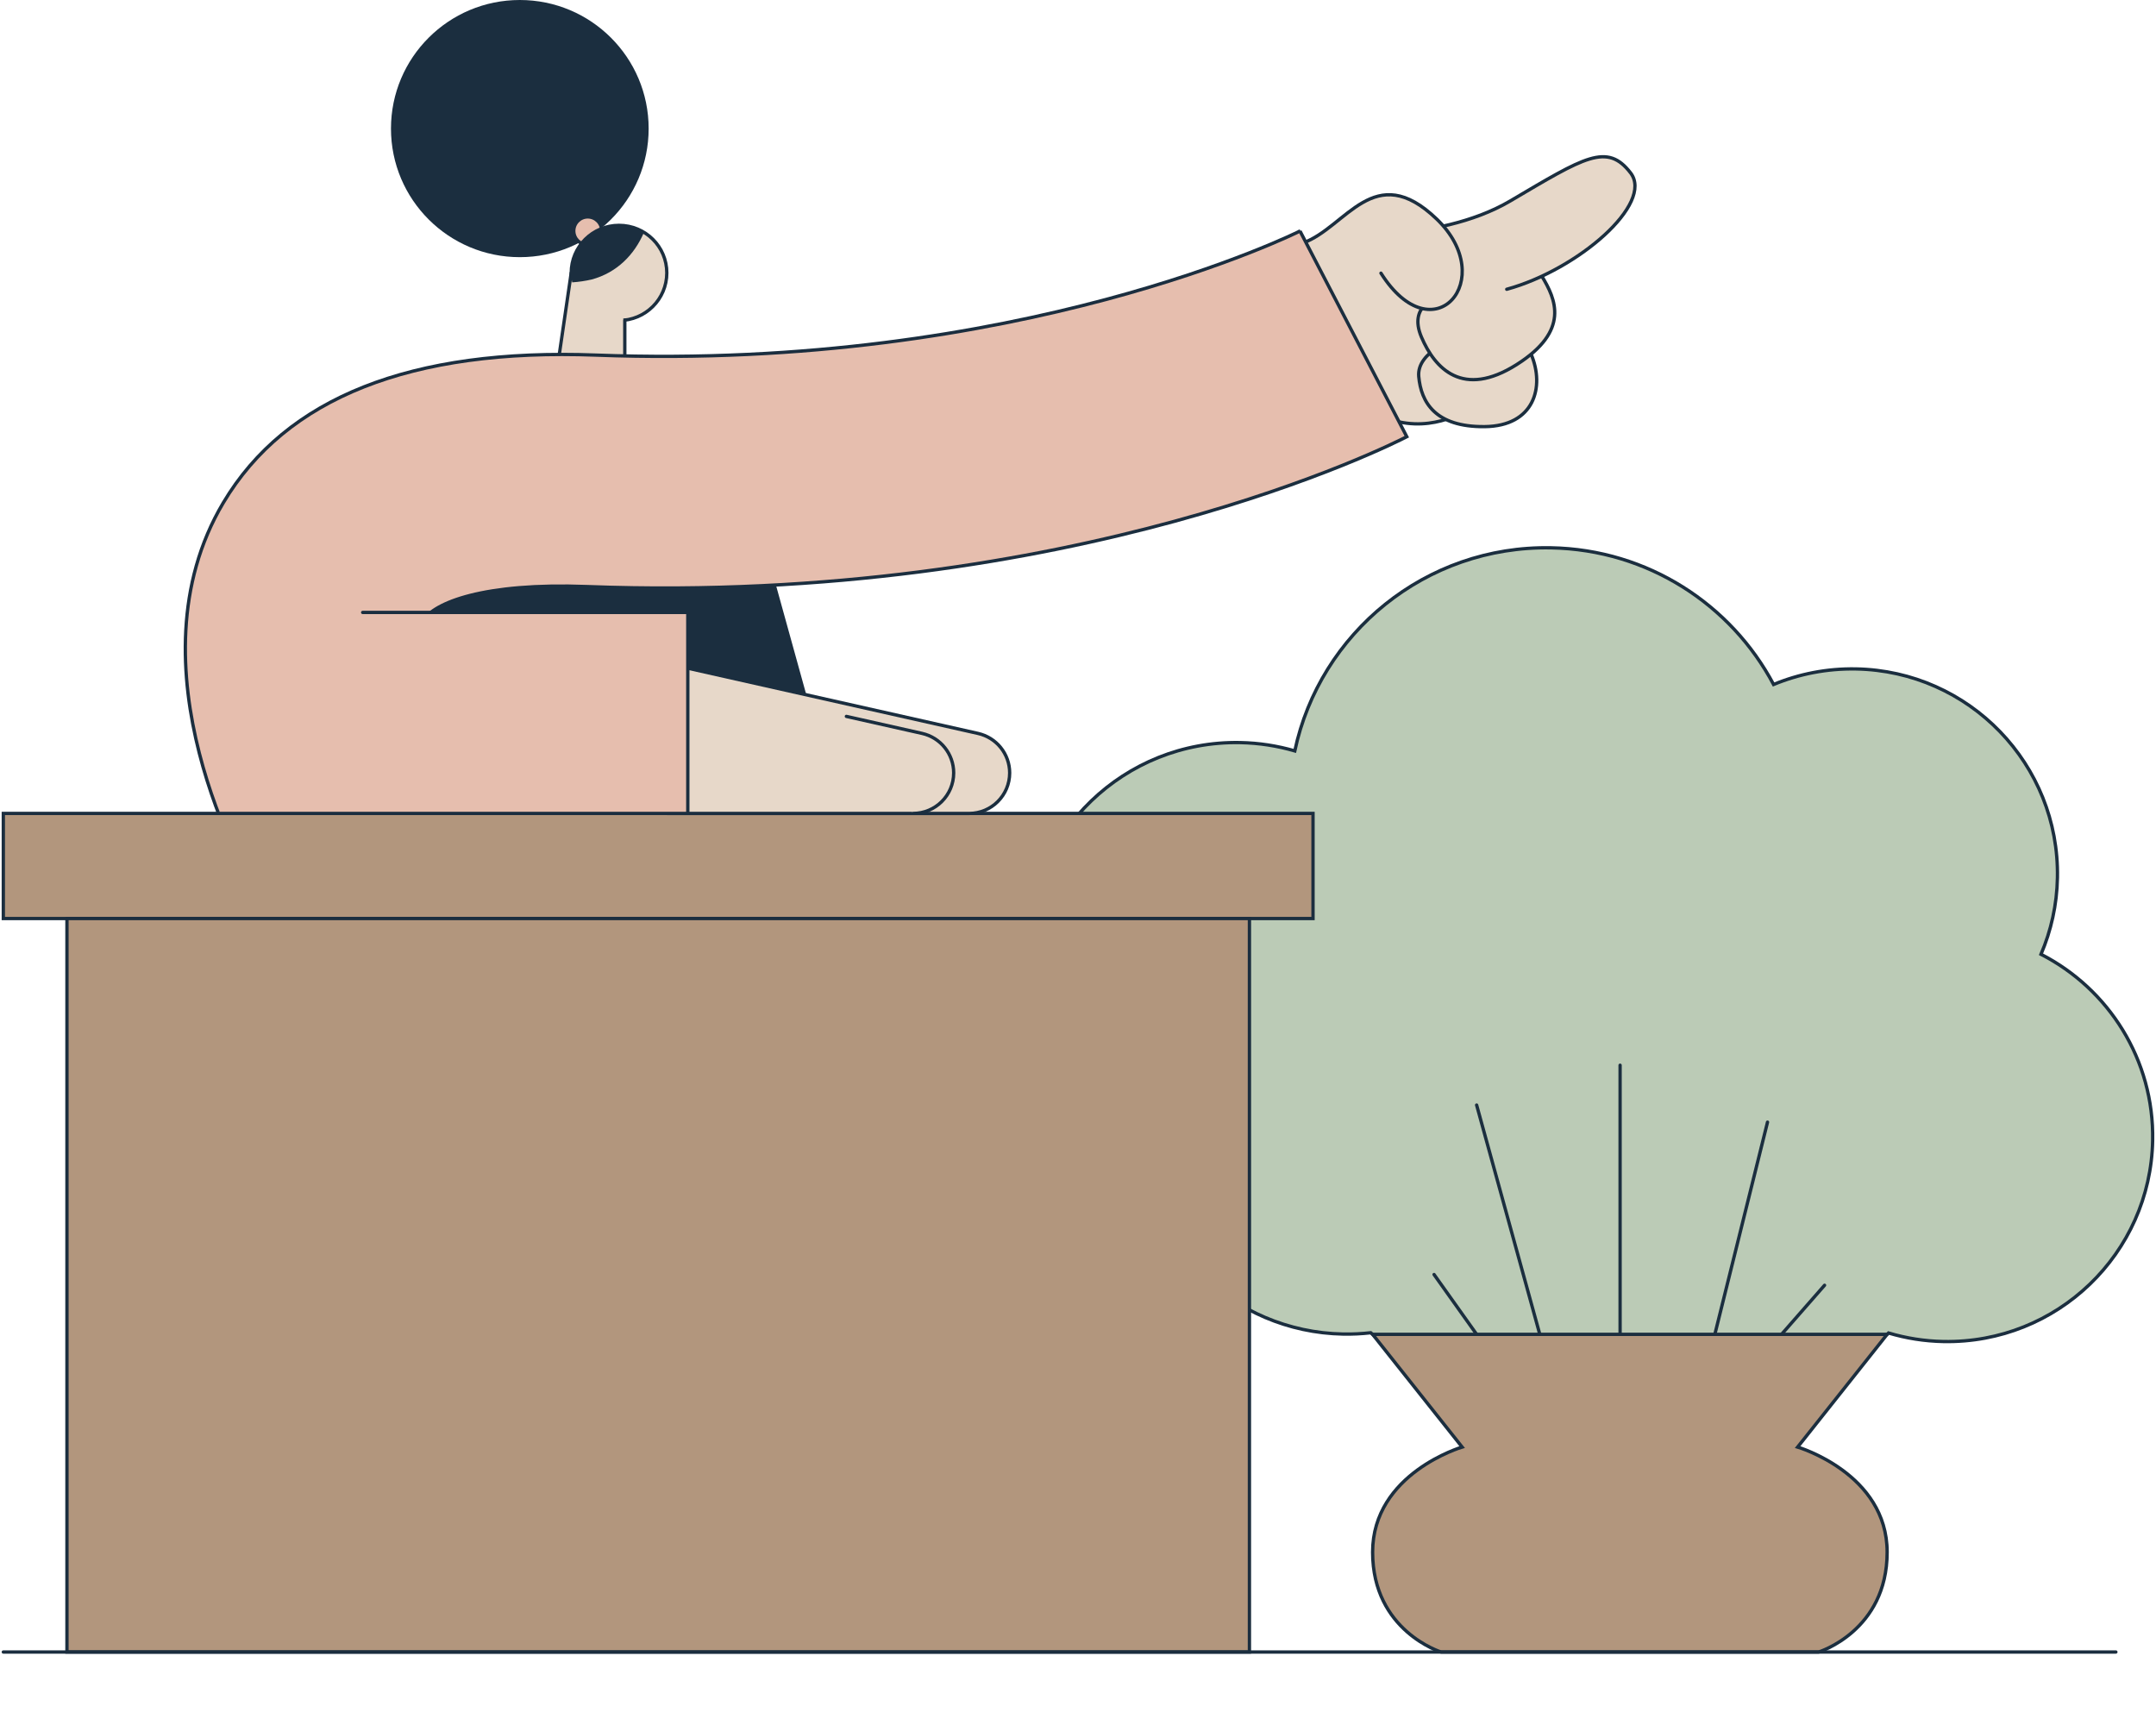 <svg width="650" height="520" viewBox="0 0 650 520" fill="none" xmlns="http://www.w3.org/2000/svg">
<path d="M309.717 285.545C310.36 250.83 339.086 223.21 373.873 223.852C379.599 223.96 385.117 224.839 390.357 226.358C397.902 190.804 429.842 164.438 467.606 165.138C496.816 165.681 521.933 182.279 534.709 206.336C542.352 203.179 550.748 201.491 559.538 201.649C593.723 202.281 620.916 230.453 620.283 264.566C620.135 272.767 618.365 280.562 615.329 287.667C635.689 298.097 649.444 319.422 648.989 343.785C648.356 377.899 620.125 405.035 585.94 404.404C580.176 404.295 574.618 403.397 569.358 401.828L568.942 402.233L461.445 444.141L413.823 402.233L413.249 401.759C410.53 402.065 407.771 402.203 404.963 402.154C371.569 401.532 344.742 375.096 343.219 342.266C322.928 331.51 309.272 310.047 309.727 285.555L309.717 285.545Z" fill="#BBCBB6" stroke="#1B2E3F" stroke-miterlimit="10" stroke-linecap="round"/>
<path d="M440.809 436.217L413.824 402.233H568.943L541.958 436.217C541.958 436.217 568.943 444.141 568.943 467.903C568.943 491.665 548.306 498 548.306 498H434.461C434.461 498 413.824 491.665 413.824 467.903C413.824 444.141 440.809 436.217 440.809 436.217Z" fill="#B2967D" stroke="#1B2E3F" stroke-miterlimit="10"/>
<path d="M488.432 402.233V321.109" stroke="#1B2E3F" stroke-miterlimit="10" stroke-linecap="round"/>
<path d="M464.225 402.232L445.18 333.118" stroke="#1B2E3F" stroke-miterlimit="10" stroke-linecap="round"/>
<path d="M516.998 402.233L532.879 338.269" stroke="#1B2E3F" stroke-miterlimit="10" stroke-linecap="round"/>
<path d="M445.18 402.233L432.345 384.204" stroke="#1B2E3F" stroke-miterlimit="10" stroke-linecap="round"/>
<path d="M537.112 402.233L550.076 387.441" stroke="#1B2E3F" stroke-miterlimit="10" stroke-linecap="round"/>
<path d="M229.187 159.237L252.998 245.206H72.831L108.548 148.975L229.187 159.237Z" fill="#1B2E3F"/>
<path d="M444.278 122.312C444.278 122.312 434.518 129.93 421.802 127.177C409.095 124.424 376.582 80.897 386.866 75.992C397.15 71.088 405.901 68.581 405.901 68.581C405.901 68.581 455.462 67.989 459.13 85.653C462.799 103.316 444.278 122.322 444.278 122.322V122.312Z" fill="#E7D8C9" stroke="#1B2E3F" stroke-miterlimit="10" stroke-linecap="round"/>
<path d="M461.605 106.77C465.807 116.667 462.534 128.459 447.593 128.607C432.651 128.755 428.419 121.206 427.727 113.49C427.035 105.773 439.613 101.737 439.613 101.737" fill="#E7D8C9"/>
<path d="M461.605 106.77C465.807 116.667 462.534 128.459 447.593 128.607C432.651 128.755 428.419 121.206 427.727 113.49C427.035 105.773 439.613 101.737 439.613 101.737" stroke="#1B2E3F" stroke-miterlimit="10" stroke-linecap="round"/>
<path d="M464.847 83.265C469.02 90.142 473.43 99.675 457.223 109.918C441.016 120.16 432.591 111.141 428.537 101.599C424.483 92.057 433.303 89.807 433.303 89.807" fill="#E7D8C9"/>
<path d="M464.847 83.265C469.02 90.142 473.43 99.675 457.223 109.918C441.016 120.16 432.591 111.141 428.537 101.599C424.483 92.057 433.303 89.807 433.303 89.807" stroke="#1B2E3F" stroke-miterlimit="10" stroke-linecap="round"/>
<path d="M398.515 70.654C398.515 70.654 432.917 73.791 455.334 60.569C477.751 47.356 484.515 42.905 491.605 52.132C498.695 61.358 475.764 81.311 454.256 87.202" fill="#E7D8C9"/>
<path d="M398.515 70.654C398.515 70.654 432.917 73.792 455.334 60.569C477.751 47.356 484.515 42.905 491.605 52.132C498.695 61.358 475.764 81.311 454.256 87.202" stroke="#1B2E3F" stroke-miterlimit="10" stroke-linecap="round"/>
<path d="M392.791 73.259C405.893 68.581 414.259 47.889 433.145 66.035C452.032 84.182 432.137 107.313 416.335 82.347" fill="#E7D8C9"/>
<path d="M392.791 73.259C405.893 68.581 414.259 47.889 433.145 66.035C452.032 84.182 432.137 107.313 416.335 82.347" stroke="#1B2E3F" stroke-miterlimit="10" stroke-linecap="round"/>
<path d="M156.715 77.522C135.263 77.522 117.873 60.168 117.873 38.761C117.873 17.354 135.263 -0 156.715 -0C178.167 -0 195.557 17.354 195.557 38.761C195.557 60.168 178.167 77.522 156.715 77.522Z" fill="#1B2E3F"/>
<path d="M177.201 73.811C174.87 73.811 172.979 71.925 172.979 69.598C172.979 67.271 174.87 65.384 177.201 65.384C179.533 65.384 181.424 67.271 181.424 69.598C181.424 71.925 179.533 73.811 177.201 73.811Z" fill="#E6BEAE" stroke="#1B2E3F" stroke-miterlimit="10" stroke-linecap="round"/>
<path d="M186.626 96.606C178.666 96.606 172.218 90.192 172.218 82.268C172.218 74.344 178.666 67.93 186.626 67.93C194.586 67.93 201.033 74.344 201.033 82.268C201.033 90.192 194.576 96.606 186.626 96.606Z" fill="#E7D8C9" stroke="#1B2E3F" stroke-miterlimit="10" stroke-linecap="round"/>
<path d="M188.367 96.498V108.852H168.323L172.209 82.268L188.367 96.498Z" fill="#E7D8C9"/>
<path d="M172.209 82.268L168.323 108.852H188.367V96.498" stroke="#1B2E3F" stroke-miterlimit="10" stroke-linecap="round"/>
<path d="M77.953 270.684L138.075 234.953L138.154 235.081C130.035 221.187 122.056 196.232 127.514 187.153C130.827 181.647 145.778 175.637 177.015 176.822C324.195 182.377 420.112 133.729 424.127 131.647L391.93 69.647L392.039 69.598C391.208 70.022 307.315 111.862 179.665 107.046C123.954 104.944 86.151 119.904 67.333 151.54C37.984 200.86 73.78 263.688 77.953 270.684Z" fill="#E6BEAE" stroke="#1B2E3F" stroke-miterlimit="10" stroke-linecap="round"/>
<path d="M186.627 67.94C189.386 67.94 191.957 68.719 194.143 70.061C191.255 76.801 186.004 82.179 178.39 84.251C176.462 84.695 174.484 84.982 172.497 85.12C172.309 84.202 172.21 83.255 172.21 82.278C172.21 74.364 178.657 67.94 186.617 67.94H186.627Z" fill="#1B2E3F"/>
<path d="M1.001 245.206H395.855V276.891H1.001V245.206Z" fill="#B2967D" stroke="#1B2E3F" stroke-miterlimit="10"/>
<path d="M20.184 276.891H376.682V498H20.184V276.891Z" fill="#B2967D" stroke="#1B2E3F" stroke-miterlimit="10"/>
<path d="M1.001 498H637.904" stroke="#1B2E3F" stroke-miterlimit="10" stroke-linecap="round"/>
<path d="M201.608 200.13L294.846 221.089C300.433 222.342 304.398 227.296 304.398 232.999C304.398 239.739 298.92 245.216 292.157 245.216H201.608V200.139V200.13Z" fill="#E7D8C9" stroke="#1B2E3F" stroke-miterlimit="10" stroke-linecap="round"/>
<path d="M255.173 215.957L277.965 221.079C283.552 222.332 287.518 227.286 287.518 232.989C287.518 239.729 282.039 245.206 275.276 245.206" fill="#E7D8C9"/>
<path d="M255.173 215.957L277.965 221.079C283.552 222.332 287.518 227.286 287.518 232.989C287.518 239.729 282.039 245.206 275.276 245.206" stroke="#1B2E3F" stroke-miterlimit="10" stroke-linecap="round"/>
<path d="M65.88 245.206H207.363V184.617H109.339" fill="#E6BEAE"/>
<path d="M65.88 245.206H207.363V184.617H109.339" stroke="#1B2E3F" stroke-miterlimit="10" stroke-linecap="round"/>
</svg>
